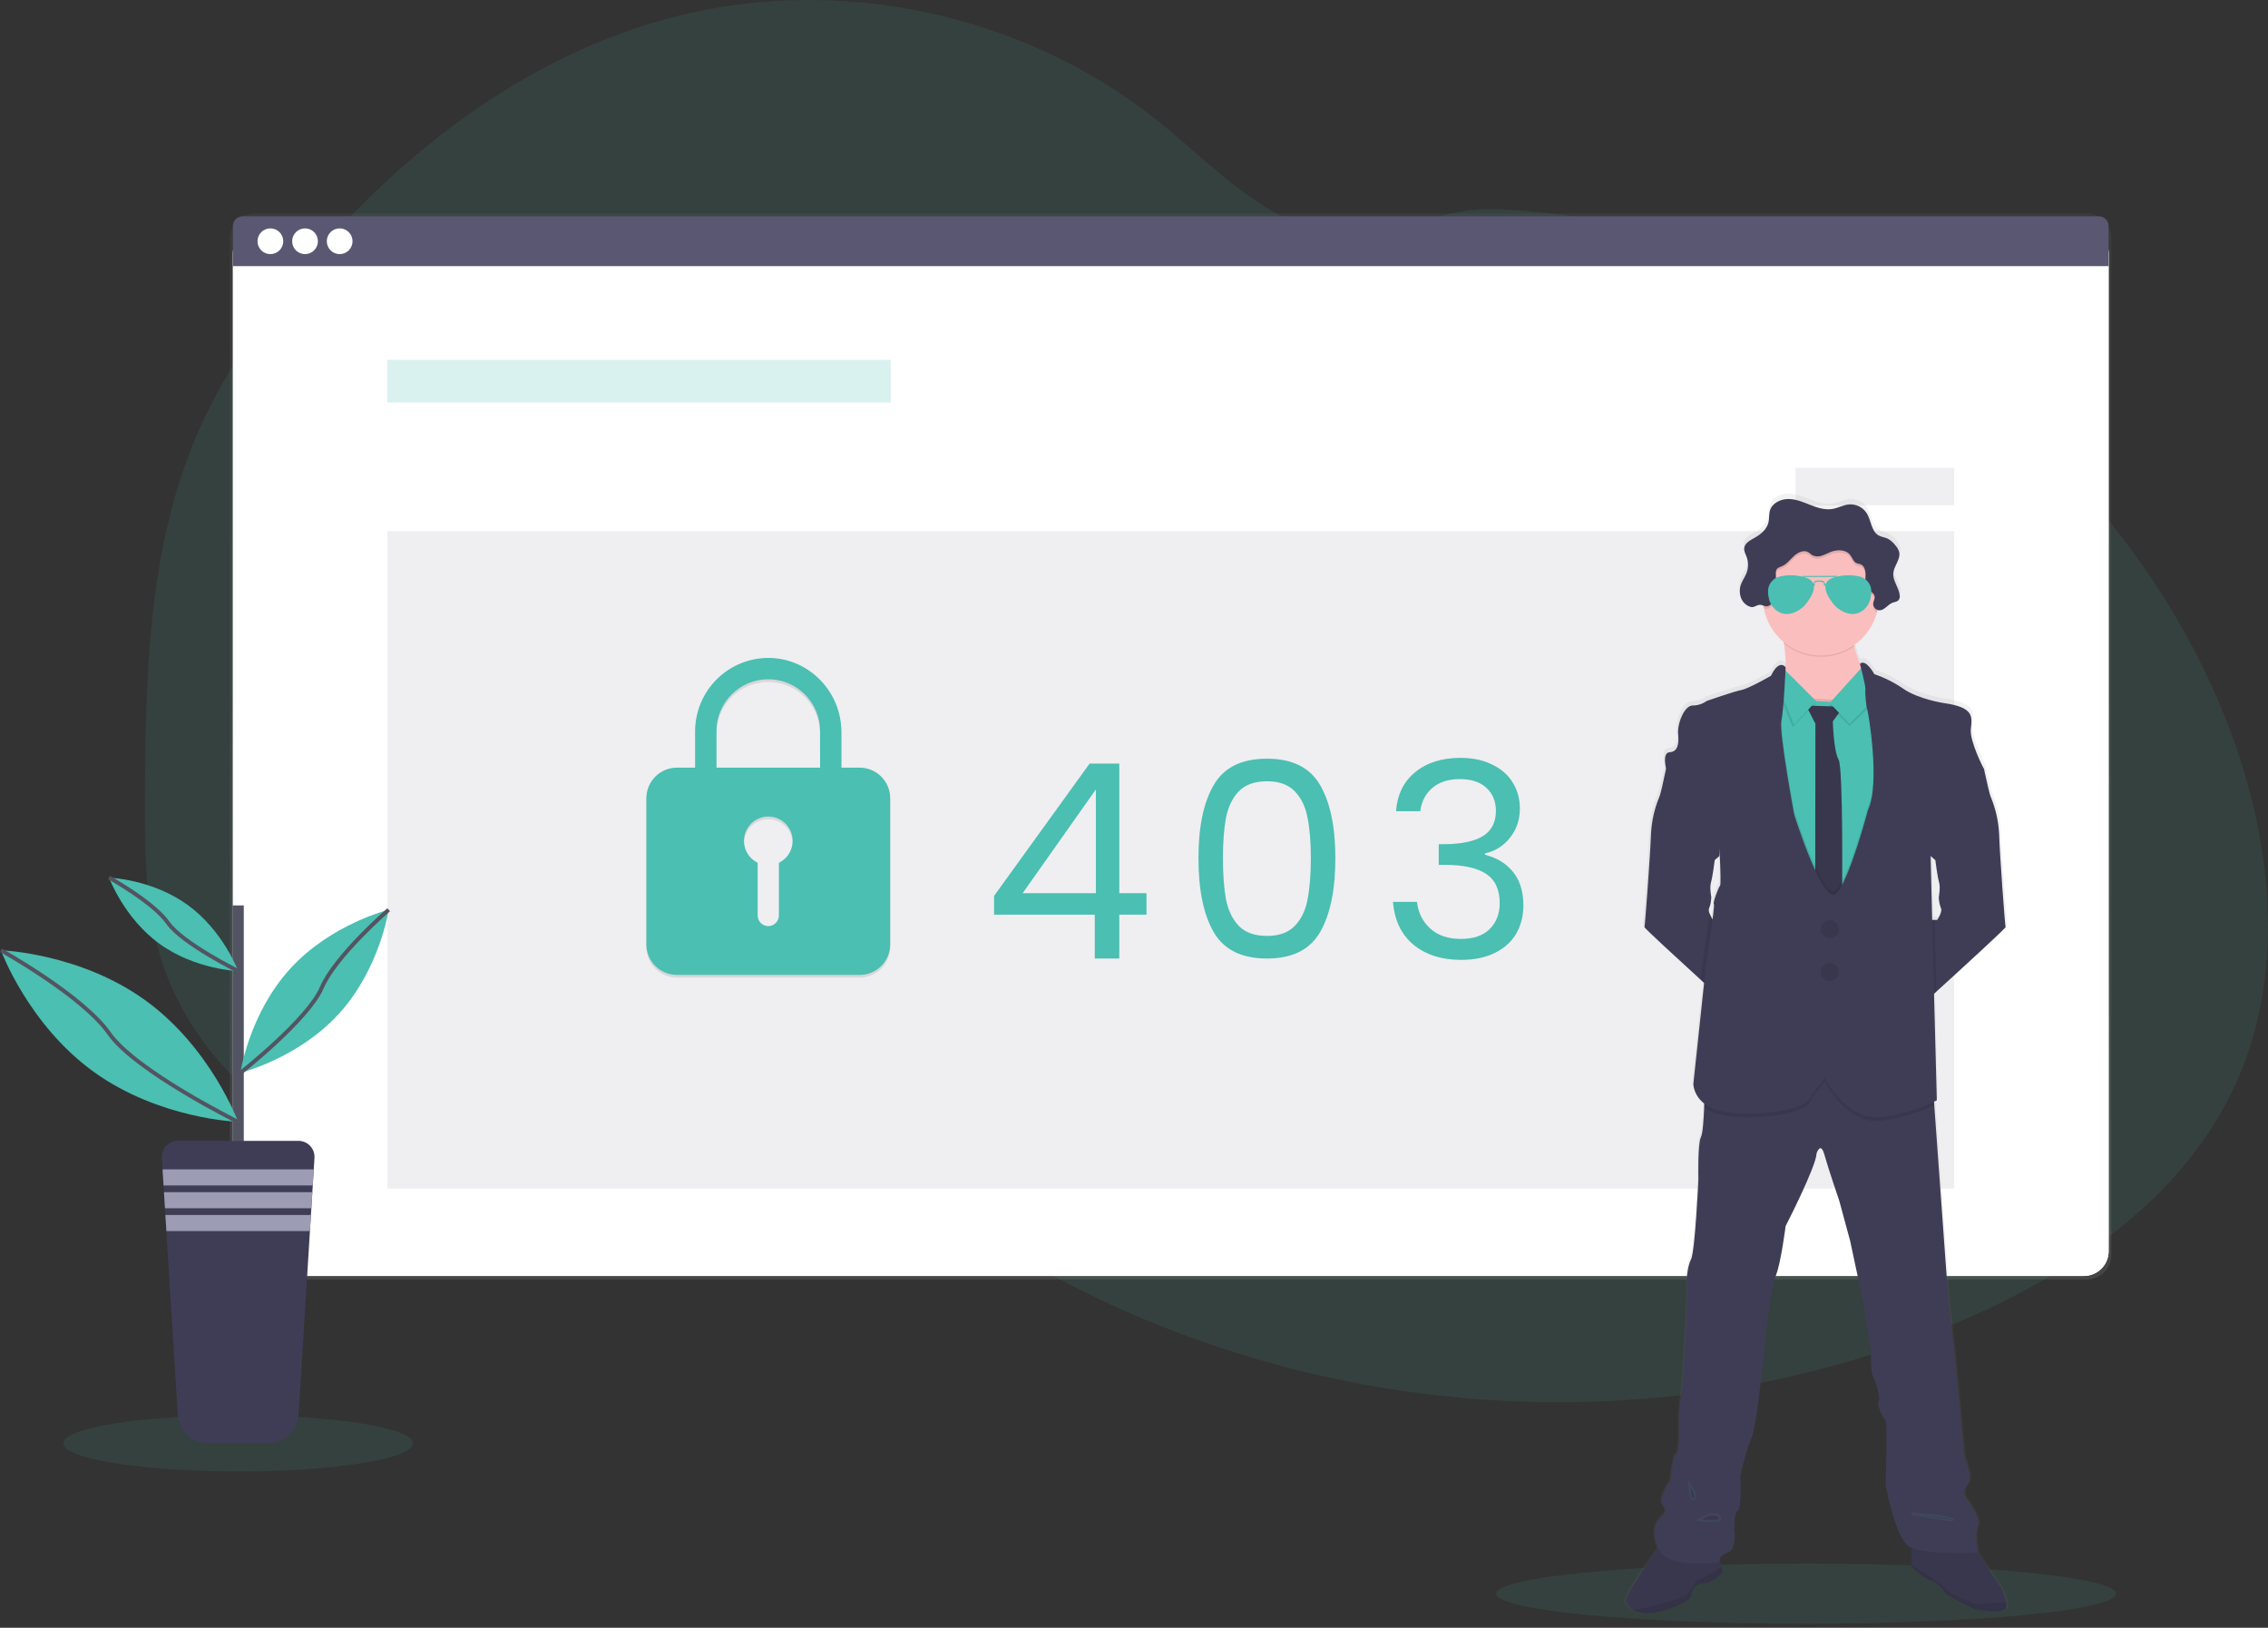 <svg width="400" height="287" viewBox="0 0 400 287" fill="none" xmlns="http://www.w3.org/2000/svg">
<rect x="0" y="0" width="400" height="287" fill="#333333" stroke="none"/>
<g clip-path="url(#clip0)">
<path opacity="0.1" d="M393.666 192.47C384.388 211.608 365.55 224.405 346.028 232.845C319.746 244.21 290.803 248.718 262.259 246.812C257.256 246.479 252.269 245.947 247.297 245.216C230.028 242.697 213.192 237.794 197.271 230.648C192.676 228.579 188.174 226.32 183.765 223.871C176.401 219.789 169.345 215.175 162.654 210.065C160.971 208.78 159.311 207.462 157.675 206.112C156.54 205.176 155.416 204.22 154.274 203.291C151.865 201.332 149.386 199.471 146.62 198.078C145.786 197.657 144.93 197.28 144.057 196.946C135.3 193.615 125.202 194.872 116.085 197.47C109.151 199.447 102.391 202.153 95.463 204.084C92.382 204.969 89.242 205.636 86.067 206.081C78.978 206.978 71.78 206.346 64.956 204.227L64.373 204.045C63.395 203.738 62.426 203.402 61.464 203.036L60.881 202.813C59.95 202.454 59.039 202.069 58.147 201.657L57.564 201.391C56.633 200.958 55.721 200.501 54.83 200.019C54.509 199.852 54.191 199.67 53.877 199.499C48.804 196.666 44.193 193.076 40.203 188.853C40.088 188.737 39.98 188.619 39.854 188.504C39.299 187.903 38.754 187.292 38.227 186.667C38.031 186.436 37.836 186.206 37.644 185.969C37.018 185.205 36.413 184.424 35.831 183.626C35.744 183.51 35.66 183.392 35.577 183.276C33.192 179.978 31.216 176.403 29.69 172.63C29.641 172.515 29.595 172.396 29.553 172.281C29.088 171.082 28.663 169.864 28.279 168.625C28.122 168.108 27.972 167.578 27.839 167.061C27.794 166.907 27.752 166.75 27.713 166.597C25.786 159.009 25.566 151.121 25.566 143.279C25.566 142.364 25.566 141.45 25.566 140.538C25.622 127.852 25.817 114.951 27.689 102.44C27.689 102.353 27.713 102.265 27.727 102.181C28.354 97.97 29.206 93.794 30.28 89.674C31.404 85.351 32.84 81.115 34.578 76.999C38.883 66.873 45.144 57.659 52.096 49.118C69.607 27.626 92.572 9.585 119.451 2.832C148.415 -4.441 180.605 2.528 203.968 21.128C211.091 26.799 217.491 33.513 225.491 37.861C232.474 41.646 240.648 43.213 248.128 40.235C254.308 37.773 258.33 36.551 265.272 36.925C279.642 37.738 293.809 40.705 307.298 45.727C307.843 45.926 308.388 46.133 308.929 46.339C344.094 59.792 374.322 86.521 390.034 120.869C390.451 121.777 390.855 122.692 391.246 123.614C400.614 145.496 404.001 171.143 393.666 192.47Z" fill="#4ABFB2"/>
<path opacity="0.1" d="M42.005 259.431C59.029 259.431 72.83 257.214 72.83 254.479C72.83 251.745 59.029 249.528 42.005 249.528C24.981 249.528 11.18 251.745 11.18 254.479C11.18 257.214 24.981 259.431 42.005 259.431Z" fill="#4ABFB2"/>
<path opacity="0.1" d="M318.535 286.289C348.721 286.289 373.191 283.913 373.191 280.982C373.191 278.05 348.721 275.674 318.535 275.674C288.35 275.674 263.879 278.05 263.879 280.982C263.879 283.913 288.35 286.289 318.535 286.289Z" fill="#4ABFB2"/>
<path d="M368.019 37.623H44.913C42.505 37.623 40.552 39.576 40.552 41.984V221.231C40.552 223.64 42.505 225.592 44.913 225.592H368.019C370.428 225.592 372.38 223.64 372.38 221.231V41.984C372.38 39.576 370.428 37.623 368.019 37.623Z" fill="url(#paint0_linear)"/>
<path d="M367.531 40.266H45.442C43.033 40.266 41.081 42.219 41.081 44.628V220.606C41.081 223.015 43.033 224.967 45.442 224.967H367.531C369.94 224.967 371.892 223.015 371.892 220.606V44.628C371.892 42.219 369.94 40.266 367.531 40.266Z" fill="white"/>
<path d="M367.531 40.266H45.442C43.033 40.266 41.081 42.219 41.081 44.628V220.606C41.081 223.015 43.033 224.967 45.442 224.967H367.531C369.94 224.967 371.892 223.015 371.892 220.606V44.628C371.892 42.219 369.94 40.266 367.531 40.266Z" fill="white"/>
<path opacity="0.04" d="M367.531 40.266H45.442C43.033 40.266 41.081 42.219 41.081 44.628V220.606C41.081 223.015 43.033 224.967 45.442 224.967H367.531C369.94 224.967 371.892 223.015 371.892 220.606V44.628C371.892 42.219 369.94 40.266 367.531 40.266Z" fill="white"/>
<path d="M370.213 38.147H42.76C42.315 38.147 41.888 38.324 41.572 38.639C41.258 38.954 41.081 39.381 41.081 39.826V46.925H371.878V39.826C371.878 39.383 371.703 38.958 371.391 38.644C371.079 38.329 370.656 38.151 370.213 38.147Z" fill="#5A5773"/>
<path d="M47.686 44.806C48.94 44.806 49.956 43.789 49.956 42.536C49.956 41.283 48.94 40.266 47.686 40.266C46.433 40.266 45.416 41.283 45.416 42.536C45.416 43.789 46.433 44.806 47.686 44.806Z" fill="white"/>
<path d="M53.797 44.806C55.05 44.806 56.066 43.789 56.066 42.536C56.066 41.283 55.05 40.266 53.797 40.266C52.543 40.266 51.527 41.283 51.527 42.536C51.527 43.789 52.543 44.806 53.797 44.806Z" fill="white"/>
<path d="M59.906 44.806C61.16 44.806 62.176 43.789 62.176 42.536C62.176 41.283 61.16 40.266 59.906 40.266C58.653 40.266 57.637 41.283 57.637 42.536C57.637 43.789 58.653 44.806 59.906 44.806Z" fill="white"/>
<path opacity="0.2" d="M157.103 63.434H68.326V70.969H157.103V63.434Z" fill="#4ABFB2"/>
<path opacity="0.1" d="M344.646 93.648H68.326V209.559H344.646V93.648Z" fill="#5A5773"/>
<path opacity="0.1" d="M344.645 82.492H316.677V89.094H344.645V82.492Z" fill="#5A5773"/>
<path d="M354.165 282.581C353.981 281.655 353.665 280.76 353.229 279.924L349.039 273.666H349.063C349.063 273.666 348.403 270.524 349.063 268.98C349.723 267.437 346.71 263.642 346.71 263.642C346.71 263.642 346.343 262.688 347.3 261.515C348.257 260.342 346.71 256.906 346.71 256.906C346.71 256.906 345.977 249.731 345.903 248.634C345.83 247.538 345.24 241.462 345.24 241.462L343.843 228.581L341.357 194.443L341.312 193.804C341.619 193.654 341.783 193.56 341.783 193.56L341.287 174.683L341.717 174.296C345.467 170.902 354.116 163.045 354.029 162.874C353.941 162.703 352.981 149.756 352.869 146.516C352.773 144.213 352.27 141.945 351.382 139.819C351.165 139.389 350.54 136.557 350.282 135.36C350.212 135.031 350.167 134.825 350.167 134.825C350.167 134.825 347.632 129.993 347.852 127.797C348.072 125.6 348.512 123.956 343.107 123.188C343.107 123.188 338.567 122.51 335.865 120.663C334.266 119.557 332.519 118.682 330.676 118.065C330.676 118.065 329.161 115.272 328.106 116.218C327.66 115.221 327.326 114.178 327.111 113.107L327.08 112.911C329.081 111.516 330.522 109.454 331.144 107.094C331.179 106.962 331.207 106.825 331.238 106.693C331.343 106.728 331.452 106.748 331.563 106.752C332.481 106.752 333.047 105.729 333.906 105.404C334.255 105.268 334.685 105.247 334.953 104.971C335.042 104.865 335.108 104.742 335.148 104.609C335.187 104.476 335.2 104.337 335.184 104.2C335.193 104.104 335.193 104.009 335.184 103.913C335.185 103.88 335.185 103.846 335.184 103.812V103.847C334.95 102.576 333.965 101.448 334.073 100.156C334.178 98.941 335.247 97.873 335.159 96.689C335.158 96.595 335.15 96.502 335.135 96.41V96.451C335.005 95.989 334.765 95.565 334.437 95.216C334.061 94.703 333.567 94.289 332.998 94.007C332.513 93.794 331.95 93.746 331.497 93.491C330.163 92.764 330.166 90.872 329.374 89.58C329.034 89.04 328.552 88.606 327.981 88.323C327.41 88.04 326.772 87.92 326.137 87.977C325.145 88.075 324.248 88.602 323.267 88.773C321.926 89.011 320.561 88.574 319.29 88.075C318.019 87.576 316.73 87.027 315.365 87.027C314 87.027 312.523 87.726 312.111 89.014C311.891 89.713 311.999 90.463 311.831 91.172C311.531 92.422 310.435 93.316 309.3 93.938C308.601 94.325 307.77 94.769 307.554 95.502C307.554 95.481 307.554 95.463 307.554 95.446C307.538 95.504 307.527 95.564 307.519 95.624C307.512 95.702 307.512 95.78 307.519 95.858C307.519 96.361 307.784 96.839 307.962 97.317C308.294 98.228 308.287 99.227 307.941 100.132C307.683 100.795 307.243 101.378 306.992 102.038C306.873 102.346 306.796 102.667 306.761 102.995V102.939C306.753 103.088 306.753 103.237 306.761 103.386C306.757 103.896 306.877 104.399 307.11 104.853C307.271 105.166 307.492 105.443 307.761 105.669C308.03 105.895 308.342 106.065 308.678 106.169C309.377 106.33 309.813 105.645 310.55 105.82C310.682 105.852 310.811 105.892 310.937 105.942C310.962 106.099 310.986 106.256 311.014 106.41C311.46 108.76 312.712 110.88 314.555 112.405C314.555 112.489 314.583 112.573 314.593 112.66C314.816 114.052 314.913 115.462 314.883 116.871C314.883 116.871 313.783 115.261 312.275 118.369C312.275 118.369 308.34 120.639 306.981 120.897C305.623 121.155 300.801 122.835 300.801 122.835C300.074 123.361 299.198 123.643 298.301 123.641C296.796 123.641 295.546 126.934 295.727 128.725C295.909 130.517 295.619 131.837 294.219 131.91C292.819 131.983 293.584 134.822 293.594 134.871L293.465 135.482C293.192 136.732 292.599 139.414 292.389 139.833C291.502 141.96 290.997 144.227 290.898 146.53C290.79 149.77 289.851 162.668 289.743 162.888C289.669 163.031 295.595 168.447 299.76 172.232L300.364 172.777L298.448 190.682C298.503 191.372 298.708 192.042 299.048 192.645C299.388 193.247 299.855 193.769 300.417 194.174C300.417 194.384 300.417 194.597 300.396 194.817C300.312 196.912 300.144 199.447 299.809 200.11C299.223 201.283 299.369 207.575 299.369 207.575C299.369 207.575 298.779 220.383 298.046 221.776C297.313 223.169 297.163 226.092 297.383 226.664C297.603 227.237 296.646 242.618 296.646 242.618L295.913 249.5C295.913 249.5 296.133 256.086 295.469 256.232C294.806 256.379 294.439 260.918 294.439 260.918C294.439 260.918 292.089 264.137 293.116 265.307C294.142 266.477 292.966 266.994 292.857 267.284C292.749 267.573 290.616 268.68 292.159 272.772C292.173 272.813 292.189 272.853 292.208 272.891C290.762 274.899 286.181 281.376 286.46 282.361C286.667 282.987 287.104 283.512 287.683 283.827C288.762 284.473 290.612 284.774 293.556 283.827C298.444 282.252 298.095 281.118 298.095 281.118C298.12 280.587 298.348 280.086 298.731 279.719C299.114 279.351 299.624 279.144 300.155 279.141C302.177 278.995 303.685 277.13 303.685 277.13L303.448 276.247L303.123 275.025C303.161 274.675 303.409 274.064 304.52 273.726C306.213 273.212 305.77 269.993 305.77 269.993C305.77 269.993 305.623 266.627 306.356 266.187C307.09 265.747 306.8 260.185 306.8 260.185C306.8 260.185 307.61 256.159 308.783 253.449C309.956 250.74 311.36 234.643 311.36 234.643C311.36 234.643 312.313 226.738 313.197 224.468C314.08 222.199 314.89 215.833 314.89 215.833C314.89 215.833 320.334 205.292 320.403 202.949C320.403 202.949 321.102 200.752 321.8 203.169C322.498 205.585 324.461 211.367 324.461 211.367L326.371 218.466L328.651 229.077L330.124 238.009C330.124 238.009 329.901 241.375 330.474 242.548C331.046 243.721 331.87 246.424 331.43 246.937C330.99 247.451 332.31 249.867 332.68 250.377C333.05 250.886 332.68 261.721 332.68 261.721C332.68 261.721 334.37 270.943 336.797 272.546C336.966 272.657 337.146 272.75 337.335 272.825C337.3 273.824 337.265 275.161 337.31 275.859C337.305 276.015 337.331 276.171 337.387 276.317C337.607 276.61 340.107 278.586 340.624 278.586C341.141 278.586 342.974 279.868 343.051 280.489C343.127 281.111 348.424 283.743 349.175 283.82C349.926 283.897 353.564 284.55 354.064 283.527C354.187 283.228 354.222 282.899 354.165 282.581ZM341.151 150.692L341.528 151.017C341.528 151.017 341.916 154.037 342.192 154.941C342.468 155.846 342.136 157.605 342.136 157.605C342.161 158.262 342.292 158.911 342.523 159.526C342.852 160.186 341.86 161.621 341.86 161.621H340.977L340.701 150.315L341.151 150.692ZM314.883 116.934V116.868C314.876 116.889 314.873 116.913 314.873 116.934H314.883ZM301.318 160.458C301.182 160.166 301.162 159.832 301.262 159.526C301.34 159.36 301.402 159.187 301.447 159.009C301.555 158.55 301.623 158.083 301.649 157.612C301.65 157.607 301.65 157.601 301.649 157.595C301.618 157.427 301.335 155.807 301.597 154.948C301.859 154.089 302.257 151.023 302.257 151.023L302.508 150.811L303.092 150.304C303.092 150.304 303.092 150.116 303.133 149.805C303.256 152.459 303.353 155.392 303.196 155.538C302.903 155.828 301.834 158.681 302.093 158.793C302.177 158.831 302.061 159.973 301.866 161.509C301.646 161.179 301.463 160.827 301.318 160.458Z" fill="url(#paint1_linear)"/>
<path d="M329.461 119.724V124.067L320.55 128.547C320.55 128.547 311.702 123.195 313.884 121.065C315.281 119.717 315.012 116.016 314.635 113.47C314.415 111.99 314.16 110.904 314.16 110.904C314.16 110.904 330.054 106.365 327.652 109.811C326.849 110.963 326.786 112.454 327.055 113.931C327.6 116.861 329.461 119.724 329.461 119.724Z" fill="#FBBEBE"/>
<path d="M305.05 162.2L303.901 176.349C303.901 176.349 302.18 174.788 299.952 172.756C295.821 168.988 289.955 163.601 290.025 163.458C290.133 163.238 291.073 150.402 291.174 147.176C291.269 144.886 291.768 142.63 292.647 140.513C292.857 140.094 293.447 137.427 293.695 136.18C293.779 135.793 293.831 135.541 293.831 135.541L295.758 134.766C295.758 134.766 303.789 143.726 303.789 143.89C303.789 144.054 303.241 150.936 303.241 150.936L302.672 151.432L302.424 151.645C302.424 151.645 302.04 154.651 301.768 155.552C301.495 156.453 301.789 158.017 301.82 158.185C301.794 158.655 301.728 159.123 301.621 159.582C301.575 159.758 301.513 159.93 301.436 160.095C301.338 160.401 301.357 160.732 301.492 161.024C301.647 161.429 301.849 161.814 302.092 162.173L305.05 162.2Z" fill="#3F3D56"/>
<path d="M353.721 163.457C353.805 163.629 345.24 171.446 341.528 174.823L339.845 176.349L338.707 162.2H341.658C341.658 162.2 342.642 160.779 342.314 160.123C342.085 159.511 341.957 158.866 341.933 158.213C341.933 158.213 342.258 156.467 341.986 155.563C341.713 154.658 341.329 151.655 341.329 151.655L340.956 151.334L340.512 150.947C340.512 150.947 339.964 144.065 339.964 143.9C339.964 143.736 347.995 134.777 347.995 134.777L349.908 135.541C349.908 135.541 349.95 135.747 350.02 136.075C350.279 137.266 350.897 140.084 351.11 140.513C351.989 142.63 352.488 144.886 352.583 147.176C352.674 150.402 353.61 163.237 353.721 163.457Z" fill="#3F3D56"/>
<path d="M353.756 283.551C353.243 284.571 349.639 283.901 348.896 283.845C348.152 283.789 342.9 281.146 342.827 280.528C342.754 279.91 340.934 278.635 340.425 278.635C339.915 278.635 337.439 276.666 337.219 276.376C337.163 276.231 337.139 276.077 337.146 275.922C337.069 274.724 337.219 271.641 337.219 271.641L347.782 272.224L352.914 279.945C353.347 280.777 353.66 281.667 353.843 282.588C353.906 282.911 353.875 283.245 353.756 283.551Z" fill="#3F3D56"/>
<path opacity="0.1" d="M353.756 283.551C353.243 284.571 349.639 283.901 348.896 283.845C348.152 283.789 342.9 281.146 342.827 280.528C342.754 279.91 340.934 278.635 340.425 278.635C339.915 278.635 337.439 276.666 337.219 276.376C337.163 276.231 337.139 276.077 337.146 275.922C337.069 274.724 337.219 271.641 337.219 271.641L347.782 272.224L352.914 279.945C353.347 280.777 353.66 281.667 353.843 282.588C353.906 282.911 353.875 283.245 353.756 283.551Z" fill="black"/>
<path opacity="0.1" d="M353.756 283.551C353.243 284.571 349.639 283.901 348.895 283.845C348.152 283.789 342.9 281.146 342.827 280.528C342.753 279.91 340.934 278.635 340.425 278.635C339.915 278.635 337.439 276.666 337.219 276.376C337.163 276.231 337.138 276.077 337.146 275.922L340.568 278.087C340.568 278.087 342.753 279.484 343.337 280.311C343.92 281.139 348.515 282.86 348.895 282.895C349.178 282.923 352.195 282.343 353.843 282.588C353.905 282.911 353.875 283.245 353.756 283.551Z" fill="black"/>
<path d="M303.825 277.179C303.825 277.179 302.33 279.037 300.333 279.18C299.806 279.184 299.3 279.39 298.921 279.756C298.542 280.122 298.317 280.619 298.294 281.146C298.294 281.146 298.643 282.277 293.814 283.845C290.898 284.784 289.065 284.487 287.997 283.845C287.423 283.528 286.991 283.007 286.785 282.385C286.457 281.223 292.903 272.371 292.903 272.371L298.769 272.022L302.959 273.914L303.601 276.313L303.825 277.179Z" fill="#3F3D56"/>
<path opacity="0.1" d="M303.825 277.179C303.825 277.179 302.33 279.037 300.333 279.18C299.806 279.184 299.3 279.39 298.921 279.756C298.542 280.122 298.317 280.619 298.294 281.146C298.294 281.146 298.643 282.277 293.814 283.845C290.898 284.784 289.065 284.487 287.997 283.845C287.423 283.528 286.991 283.007 286.785 282.385C286.457 281.223 292.903 272.371 292.903 272.371L298.769 272.022L302.959 273.914L303.601 276.313L303.825 277.179Z" fill="black"/>
<path opacity="0.1" d="M303.824 277.179C303.824 277.179 302.329 279.037 300.332 279.18C299.805 279.184 299.299 279.39 298.92 279.756C298.54 280.122 298.316 280.619 298.293 281.146C298.293 281.146 298.642 282.277 293.813 283.845C290.897 284.784 289.064 284.487 287.996 283.845C290.744 283.558 296.816 281.823 297.423 281.222C298.153 280.493 299.064 278.488 299.682 278.454C300.112 278.426 302.294 277.113 303.604 276.299L303.824 277.179Z" fill="black"/>
<path d="M348.801 269.057C348.145 270.587 348.801 273.719 348.801 273.719C348.801 273.719 339.024 274.229 336.636 272.626C334.247 271.023 332.558 261.843 332.558 261.843C332.558 261.843 332.907 251.065 332.558 250.555C332.208 250.045 330.881 247.643 331.318 247.133C331.754 246.623 330.969 243.927 330.372 242.761C329.775 241.595 330.023 238.246 330.023 238.246L328.563 229.357L326.307 218.798L324.39 211.73C324.39 211.73 322.425 205.976 321.758 203.574C321.091 201.171 320.385 203.354 320.385 203.354C320.316 205.686 314.924 216.175 314.924 216.175C314.924 216.175 314.121 222.513 313.248 224.768C312.375 227.024 311.426 234.894 311.426 234.894C311.426 234.894 310.029 250.918 308.877 253.613C307.724 256.309 306.932 260.314 306.932 260.314C306.932 260.314 307.225 265.852 306.495 266.288C305.766 266.725 305.884 270.077 305.884 270.077C305.884 270.077 306.321 273.279 304.645 273.792C302.969 274.305 303.248 275.395 303.248 275.395C303.248 275.395 293.925 276.924 292.396 272.842C290.866 268.761 292.979 267.675 293.094 267.381C293.209 267.088 294.372 266.582 293.353 265.412C292.333 264.242 294.662 261.044 294.662 261.044C294.662 261.044 295.029 256.529 295.682 256.382C296.334 256.236 296.121 249.682 296.121 249.682L296.848 242.835C296.848 242.835 297.798 227.537 297.578 226.954C297.358 226.371 297.504 223.463 298.234 222.066C298.964 220.669 299.543 207.931 299.543 207.931C299.543 207.931 299.397 201.671 299.98 200.505C300.329 199.845 300.476 197.306 300.559 195.236C300.622 193.654 300.636 192.344 300.636 192.344L308.793 189.286L319.268 185.937L328.081 190.162L340.976 192.638L341.137 194.862L343.598 228.84L344.995 241.658C344.995 241.658 345.578 247.702 345.651 248.795C345.725 249.888 346.451 257.028 346.451 257.028C346.451 257.028 347.98 260.45 347.034 261.616C346.088 262.783 346.451 263.712 346.451 263.712C346.451 263.712 349.457 267.528 348.801 269.057Z" fill="#3F3D56"/>
<path opacity="0.1" d="M327.658 109.811C326.855 110.963 326.793 112.454 327.061 113.931C325.226 115.226 323.017 115.881 320.773 115.797C318.529 115.713 316.375 114.895 314.641 113.467C314.421 111.986 314.167 110.9 314.167 110.9C314.167 110.9 330.061 106.368 327.658 109.811Z" fill="black"/>
<path d="M331.374 105.355C331.374 107.379 330.774 109.357 329.649 111.039C328.525 112.722 326.927 114.033 325.058 114.807C323.189 115.582 321.131 115.784 319.147 115.39C317.162 114.995 315.339 114.02 313.909 112.59C312.478 111.159 311.503 109.336 311.109 107.351C310.714 105.367 310.917 103.31 311.691 101.44C312.465 99.571 313.777 97.973 315.459 96.849C317.141 95.725 319.119 95.125 321.143 95.125C322.488 95.118 323.821 95.378 325.066 95.89C326.31 96.402 327.44 97.156 328.391 98.107C329.343 99.058 330.096 100.188 330.608 101.433C331.12 102.677 331.38 104.01 331.374 105.355Z" fill="#FBBEBE"/>
<path opacity="0.1" d="M333.504 122.357L330.152 182.047L311.942 178.224L308.335 154.295L311.907 122.172L314.596 122.517L319.338 123.121L324.034 123.411L329.125 122.845L333.504 122.357Z" fill="black"/>
<path d="M333.504 122.793L330.152 182.484L311.942 178.66L308.335 154.732L311.907 122.611L314.596 122.954L319.338 123.558L324.034 123.848L329.125 123.282L333.504 122.793Z" fill="#4ABFB2"/>
<path d="M318.535 124.396L325.092 124.616L323.248 127.196C323.248 127.196 323.378 132.409 324.254 133.904C325.131 135.398 324.872 158.485 324.872 158.485L323.126 161.799L320.141 158.084L320.179 127.601L318.535 124.396Z" fill="#3F3D56"/>
<path opacity="0.1" d="M318.535 124.396L325.092 124.616L323.248 127.196C323.248 127.196 323.378 132.409 324.254 133.904C325.131 135.398 324.872 158.485 324.872 158.485L323.126 161.799L320.141 158.084L320.179 127.601L318.535 124.396Z" fill="black"/>
<path opacity="0.1" d="M328.804 117.622L322.687 124.396L326.182 128.038L331.975 122.392L328.804 117.622Z" fill="black"/>
<path d="M328.804 117.185L322.687 123.959L326.182 127.601L331.975 121.955L328.804 117.185Z" fill="#4ABFB2"/>
<path opacity="0.1" d="M320.103 124.068L313.908 117.877L313.325 121.117L316.167 128.219L320.103 124.068Z" fill="black"/>
<path d="M320.32 123.631L314.129 117.44L313.546 120.681L316.388 127.783L320.32 123.631Z" fill="#4ABFB2"/>
<path opacity="0.1" d="M341.168 194.872C338.195 196.289 335.011 197.21 331.74 197.599C325.731 198.364 321.8 190.717 321.8 190.717L319.506 193.703C318.776 196.873 307.669 197.673 303.154 196.472C302.217 196.24 301.336 195.824 300.563 195.246C300.626 193.664 300.64 192.355 300.64 192.355L308.796 189.296L319.272 185.948L328.085 190.173L340.98 192.648L341.168 194.872Z" fill="black"/>
<path opacity="0.1" d="M333.503 122.797L330.155 182.484L311.942 178.66L308.328 154.735L311.897 122.611L314.585 122.961C314.517 124.131 314.385 125.296 314.191 126.452C313.754 128.495 316.45 142.989 316.45 142.989C316.45 142.989 321.572 159.243 323.877 156.9C326.181 154.557 329.463 142.186 329.463 142.186C331.688 137.598 329.502 124.727 329.338 124.469C329.223 124.088 329.153 123.696 329.128 123.299L333.503 122.797Z" fill="black"/>
<path opacity="0.1" d="M341.371 168.985L341.525 174.834L339.842 176.359L338.707 162.201H341.221L341.371 168.985Z" fill="black"/>
<path opacity="0.1" d="M301.824 158.195C301.798 158.666 301.731 159.133 301.625 159.592C301.625 159.463 301.625 159.39 301.597 159.379C301.492 159.351 301.618 158.817 301.824 158.195Z" fill="black"/>
<path opacity="0.1" d="M305.05 162.2L303.901 176.349C303.901 176.349 302.179 174.788 299.952 172.756L300.217 170.249C300.217 170.249 301.156 164.089 301.498 161.052C301.654 161.457 301.855 161.842 302.099 162.2H305.05Z" fill="black"/>
<path d="M314.928 117.657C314.928 117.657 313.839 116.054 312.344 119.148C312.344 119.148 308.447 121.407 307.107 121.662C305.766 121.917 300.996 123.593 300.996 123.593C300.276 124.113 299.409 124.393 298.52 124.392C297.026 124.392 295.786 127.671 295.968 129.455C296.15 131.239 295.86 132.552 294.477 132.626C293.094 132.699 293.856 135.573 293.856 135.573L303.07 146.135C303.07 146.135 303.653 155.86 303.363 156.153C303.074 156.446 302.016 159.295 302.271 159.393C302.525 159.491 300.874 170.245 300.874 170.245L298.653 191.115C298.653 191.115 298.653 194.607 303.171 195.812C307.69 197.016 318.804 196.22 319.52 193.05L321.814 190.061C321.814 190.061 325.745 197.711 331.755 196.946C337.764 196.182 341.591 193.996 341.591 193.996L340.934 168.985L340.498 150.957L349.88 135.541C349.88 135.541 347.366 130.733 347.586 128.558C347.806 126.382 348.239 124.734 342.886 123.97C342.886 123.97 338.371 123.296 335.711 121.456C334.129 120.358 332.402 119.488 330.578 118.872C330.578 118.872 329.076 116.078 328.032 117.035C328.032 117.035 329.08 120.984 328.993 121.574C328.905 122.164 329.157 124.832 329.321 125.108C329.485 125.384 331.671 138.237 329.447 142.825C329.447 142.825 326.182 155.196 323.86 157.539C321.538 159.882 316.433 143.628 316.433 143.628C316.433 143.628 313.737 129.13 314.174 127.091C314.61 125.052 314.928 117.657 314.928 117.657Z" fill="#3F3D56"/>
<path d="M322.722 165.406C323.607 165.406 324.325 164.688 324.325 163.803C324.325 162.918 323.607 162.201 322.722 162.201C321.837 162.201 321.119 162.918 321.119 163.803C321.119 164.688 321.837 165.406 322.722 165.406Z" fill="#3F3D56"/>
<path d="M322.722 172.962C323.607 172.962 324.325 172.244 324.325 171.359C324.325 170.474 323.607 169.757 322.722 169.757C321.837 169.757 321.119 170.474 321.119 171.359C321.119 172.244 321.837 172.962 322.722 172.962Z" fill="#3F3D56"/>
<path opacity="0.1" d="M322.722 165.406C323.607 165.406 324.325 164.688 324.325 163.803C324.325 162.918 323.607 162.201 322.722 162.201C321.837 162.201 321.119 162.918 321.119 163.803C321.119 164.688 321.837 165.406 322.722 165.406Z" fill="black"/>
<path opacity="0.1" d="M322.722 172.962C323.607 172.962 324.325 172.244 324.325 171.359C324.325 170.474 323.607 169.757 322.722 169.757C321.837 169.757 321.119 170.474 321.119 171.359C321.119 172.244 321.837 172.962 322.722 172.962Z" fill="black"/>
<path opacity="0.1" d="M337.124 266.872C337.124 266.872 343.702 267.381 344.355 267.891C345.008 268.401 337.124 266.872 337.124 266.872Z" fill="black" stroke="#4ABFB2" stroke-width="0.349" stroke-miterlimit="10"/>
<path opacity="0.1" d="M297.958 261.7C297.958 261.7 299.355 263.446 298.762 264.249C298.168 265.052 297.958 261.7 297.958 261.7Z" fill="black" stroke="#4ABFB2" stroke-width="0.349" stroke-miterlimit="10"/>
<path opacity="0.1" d="M299.634 267.996C299.634 267.996 302.183 266.32 303.202 267.434C304.222 268.548 299.634 267.996 299.634 267.996Z" fill="black" stroke="#4ABFB2" stroke-width="0.349" stroke-miterlimit="10"/>
<path opacity="0.1" d="M331.374 105.355C331.376 106.228 331.266 107.098 331.046 107.943C330.831 107.845 330.651 107.683 330.53 107.48C330.408 107.276 330.352 107.041 330.369 106.804C330.414 106.389 330.69 106.008 330.631 105.596C330.543 104.961 329.775 104.702 329.37 104.2C328.871 103.592 328.979 102.709 329.021 101.923C329.063 101.137 328.864 100.177 328.127 99.908C327.907 99.828 327.666 99.821 327.453 99.73C326.874 99.486 326.695 98.767 326.308 98.271C325.533 97.272 323.993 97.293 322.816 97.768C322.304 98.013 321.78 98.233 321.245 98.424C320.977 98.519 320.693 98.557 320.41 98.536C320.127 98.515 319.851 98.435 319.6 98.302C319.37 98.156 319.185 97.953 318.947 97.806C318.158 97.332 317.125 97.806 316.44 98.417C315.756 99.028 315.208 99.849 314.345 100.223C313.958 100.397 313.479 100.502 313.298 100.879C313.208 101.084 313.17 101.309 313.186 101.532C313.186 102.89 313.347 104.27 313.064 105.6C312.882 106.455 312.282 107.426 311.412 107.321C311.304 107.305 311.197 107.278 311.094 107.241C310.833 105.842 310.866 104.405 311.191 103.02C311.516 101.635 312.127 100.333 312.984 99.197C313.841 98.061 314.925 97.117 316.168 96.424C317.41 95.731 318.784 95.305 320.2 95.172C321.617 95.04 323.046 95.205 324.395 95.656C325.744 96.108 326.985 96.835 328.037 97.793C329.089 98.75 329.93 99.917 330.506 101.218C331.082 102.519 331.38 103.926 331.381 105.348L331.374 105.355Z" fill="black"/>
<path d="M310.636 106.661C310.898 106.721 311.146 106.857 311.415 106.892C312.284 106.997 312.885 106.026 313.066 105.17C313.349 103.84 313.203 102.461 313.192 101.102C313.173 100.879 313.21 100.655 313.3 100.45C313.499 100.072 313.978 99.968 314.348 99.793C315.193 99.416 315.745 98.613 316.443 97.988C317.141 97.363 318.157 96.902 318.946 97.377C319.18 97.516 319.369 97.726 319.599 97.873C319.852 98.004 320.128 98.082 320.411 98.103C320.694 98.124 320.979 98.087 321.248 97.995C321.789 97.834 322.295 97.551 322.815 97.338C323.982 96.864 325.525 96.846 326.307 97.838C326.695 98.337 326.873 99.053 327.452 99.297C327.665 99.388 327.906 99.398 328.126 99.479C328.863 99.755 329.052 100.708 329.02 101.494C328.989 102.279 328.884 103.163 329.369 103.77C329.774 104.266 330.542 104.524 330.63 105.167C330.686 105.579 330.413 105.963 330.368 106.375C330.357 106.528 330.378 106.682 330.427 106.827C330.477 106.972 330.554 107.106 330.656 107.221C330.758 107.336 330.881 107.43 331.019 107.497C331.157 107.564 331.308 107.603 331.461 107.611C332.369 107.611 332.931 106.595 333.779 106.27C334.128 106.134 334.551 106.113 334.827 105.837C334.929 105.705 335.002 105.551 335.039 105.388C335.077 105.225 335.078 105.055 335.043 104.891C334.872 103.554 333.8 102.391 333.915 101.05C334.024 99.765 335.214 98.644 334.963 97.38C334.835 96.914 334.595 96.486 334.265 96.134C333.89 95.626 333.402 95.214 332.84 94.929C332.355 94.72 331.792 94.671 331.349 94.416C330.029 93.693 330.033 91.808 329.254 90.523C328.92 89.992 328.446 89.563 327.884 89.283C327.323 89.004 326.695 88.884 326.07 88.937C325.088 89.035 324.198 89.555 323.227 89.73C321.897 89.967 320.549 89.531 319.289 89.032C318.028 88.532 316.754 87.984 315.402 87.984C314.051 87.984 312.588 88.683 312.176 89.96C311.96 90.659 312.068 91.406 311.9 92.108C311.607 93.354 310.504 94.241 309.393 94.859C308.628 95.285 307.71 95.774 307.619 96.644C307.56 97.195 307.864 97.691 308.056 98.225C308.382 99.129 308.375 100.12 308.035 101.019C307.78 101.679 307.354 102.258 307.096 102.915C306.912 103.36 306.826 103.84 306.841 104.321C306.857 104.803 306.974 105.275 307.186 105.708C307.349 106.024 307.575 106.302 307.849 106.528C308.123 106.753 308.441 106.919 308.782 107.017C309.47 107.182 309.903 106.501 310.636 106.661Z" fill="#3F3D56"/>
<g opacity="0.1">
<path opacity="0.1" d="M313.067 104.409C312.885 105.265 312.281 106.235 311.412 106.131C311.143 106.096 310.898 105.959 310.633 105.9C309.903 105.739 309.47 106.424 308.782 106.249C308.441 106.151 308.123 105.985 307.848 105.76C307.573 105.534 307.347 105.255 307.183 104.94C307 104.584 306.89 104.196 306.858 103.798C306.789 104.416 306.902 105.041 307.183 105.596C307.347 105.912 307.573 106.191 307.848 106.416C308.123 106.641 308.441 106.808 308.782 106.906C309.481 107.066 309.903 106.382 310.633 106.557C310.888 106.646 311.148 106.721 311.412 106.784C312.281 106.892 312.885 105.921 313.067 105.066C313.21 104.31 313.266 103.54 313.234 102.772C313.231 103.322 313.175 103.87 313.067 104.409Z" fill="black"/>
<path opacity="0.1" d="M308.283 99.151C308.327 98.578 308.249 98.003 308.052 97.464C307.894 97.106 307.76 96.737 307.651 96.361C307.636 96.419 307.624 96.479 307.616 96.539C307.557 97.087 307.864 97.586 308.052 98.121C308.174 98.452 308.252 98.799 308.283 99.151Z" fill="black"/>
<path opacity="0.1" d="M334.959 97.311C334.795 98.302 333.992 99.234 333.912 100.278C333.893 100.457 333.893 100.637 333.912 100.816C334.087 99.597 335.166 98.519 334.959 97.311Z" fill="black"/>
<path opacity="0.1" d="M335.019 104.678C334.99 104.824 334.921 104.959 334.82 105.069C334.562 105.345 334.122 105.366 333.773 105.502C332.924 105.827 332.376 106.853 331.454 106.843C331.218 106.829 330.992 106.745 330.805 106.6C330.618 106.456 330.479 106.258 330.407 106.033C330.385 106.108 330.369 106.185 330.358 106.263C330.348 106.416 330.368 106.569 330.418 106.714C330.468 106.859 330.546 106.993 330.647 107.107C330.749 107.222 330.872 107.315 331.01 107.382C331.148 107.449 331.298 107.487 331.451 107.496C332.362 107.496 332.921 106.48 333.769 106.158C334.118 106.022 334.544 106.001 334.817 105.725C334.919 105.593 334.992 105.44 335.029 105.276C335.067 105.113 335.068 104.943 335.033 104.779C335.03 104.737 335.023 104.709 335.019 104.678Z" fill="black"/>
<path opacity="0.1" d="M330.641 104.388C330.553 103.753 329.785 103.494 329.38 102.991C329.132 102.661 328.997 102.259 328.996 101.846C328.968 102.496 328.979 103.159 329.38 103.648C329.782 104.137 330.393 104.346 330.588 104.849C330.638 104.701 330.656 104.544 330.641 104.388Z" fill="black"/>
<path opacity="0.1" d="M329.017 100.732C329.045 99.947 328.856 98.987 328.119 98.718C327.903 98.637 327.662 98.627 327.449 98.54C326.869 98.295 326.688 97.576 326.304 97.08C325.525 96.085 323.985 96.102 322.812 96.577C322.288 96.79 321.789 97.073 321.244 97.234C320.977 97.328 320.692 97.366 320.409 97.345C320.126 97.324 319.85 97.244 319.6 97.112C319.369 96.965 319.181 96.762 318.947 96.616C318.154 96.141 317.121 96.616 316.44 97.227C315.759 97.838 315.207 98.655 314.345 99.032C313.954 99.207 313.479 99.311 313.276 99.688C313.187 99.894 313.15 100.118 313.168 100.341C313.168 100.477 313.168 100.614 313.168 100.75C313.173 100.609 313.207 100.471 313.269 100.345C313.472 99.968 313.947 99.863 314.338 99.688C315.183 99.311 315.734 98.508 316.433 97.883C317.131 97.258 318.147 96.797 318.94 97.272C319.174 97.412 319.362 97.621 319.593 97.764C319.843 97.898 320.119 97.978 320.402 97.999C320.685 98.02 320.97 97.982 321.237 97.887C321.771 97.697 322.294 97.479 322.805 97.234C323.975 96.759 325.515 96.738 326.297 97.733C326.681 98.229 326.862 98.948 327.442 99.192C327.655 99.283 327.896 99.294 328.112 99.374C328.709 99.598 328.947 100.268 328.999 100.931L329.017 100.732Z" fill="black"/>
</g>
<g opacity="0.1">
<path opacity="0.1" d="M311.82 104.388C311.84 103.809 312.048 103.251 312.412 102.8C312.776 102.348 313.276 102.027 313.839 101.885C315.396 101.504 317.029 101.578 318.545 102.098C321.859 103.194 318.126 107.14 318.126 107.14C318.126 107.14 315.644 109.584 313.329 107.876C312.645 107.36 312.166 106.617 311.977 105.781C311.864 105.326 311.811 104.858 311.82 104.388Z" fill="black"/>
<path opacity="0.1" d="M330.036 104.388C330.016 103.808 329.808 103.25 329.443 102.799C329.079 102.347 328.577 102.027 328.015 101.885C326.459 101.505 324.827 101.579 323.311 102.098C319.998 103.194 323.73 107.14 323.73 107.14C323.73 107.14 326.209 109.584 328.528 107.876C329.212 107.36 329.69 106.617 329.879 105.781C329.993 105.326 330.045 104.858 330.036 104.388Z" fill="black"/>
<path opacity="0.1" d="M317.92 101.776V101.941H323.972V101.745L317.92 101.776Z" fill="black"/>
<path opacity="0.1" d="M319.851 103.526H320.043V102.971C320.043 102.971 320.658 102.492 321.677 102.971V103.466H322.027V103.142H321.855C321.855 103.142 321.925 102.468 320.787 102.576C320.787 102.576 319.872 102.489 319.893 103.068H319.684L319.851 103.526Z" fill="black"/>
</g>
<path d="M311.819 104.161C311.839 103.582 312.047 103.024 312.411 102.573C312.775 102.121 313.276 101.8 313.838 101.658C315.395 101.28 317.028 101.354 318.544 101.871C321.858 102.971 318.125 106.913 318.125 106.913C318.125 106.913 315.643 109.357 313.328 107.649C312.643 107.134 312.164 106.391 311.977 105.554C311.863 105.099 311.81 104.631 311.819 104.161Z" fill="#4ABFB2"/>
<path d="M330.036 104.161C330.016 103.581 329.808 103.023 329.443 102.572C329.079 102.12 328.577 101.8 328.015 101.658C326.459 101.28 324.827 101.353 323.311 101.871C319.998 102.971 323.73 106.913 323.73 106.913C323.73 106.913 326.209 109.357 328.528 107.649C329.213 107.134 329.692 106.391 329.879 105.554C329.993 105.099 330.046 104.631 330.036 104.161Z" fill="#4ABFB2"/>
<path d="M317.92 101.556V101.724H323.972V101.525L317.92 101.556Z" fill="#4ABFB2"/>
<path d="M319.851 103.306H320.043V102.751C320.043 102.751 320.658 102.276 321.677 102.751V103.25H322.027V102.922H321.855C321.855 102.922 321.925 102.251 320.787 102.356C320.787 102.356 319.872 102.272 319.893 102.848H319.684L319.851 103.306Z" fill="#4ABFB2"/>
<path d="M42.997 159.638H41.014V204.297H42.997V159.638Z" fill="#535461"/>
<path d="M55.462 204.16L55.337 206.172L55.162 209.01L55.089 210.194L54.914 213.036L54.837 214.22L54.663 217.059L52.662 249.347C52.577 250.736 51.965 252.041 50.95 252.995C49.936 253.948 48.597 254.479 47.205 254.479H36.806C35.414 254.479 34.075 253.948 33.062 252.994C32.048 252.04 31.437 250.736 31.352 249.347L29.341 217.059L29.166 214.22L29.093 213.036L28.922 210.187L28.849 209.003L28.674 206.165L28.548 204.153C28.524 203.767 28.58 203.381 28.711 203.017C28.843 202.653 29.047 202.32 29.312 202.038C29.577 201.757 29.897 201.532 30.252 201.379C30.607 201.226 30.99 201.147 31.377 201.147H52.638C53.025 201.147 53.408 201.226 53.763 201.38C54.119 201.533 54.439 201.759 54.704 202.041C54.968 202.324 55.172 202.657 55.303 203.022C55.434 203.387 55.488 203.774 55.462 204.16Z" fill="#3F3D56"/>
<path d="M55.337 206.172L55.162 209.01H28.845L28.67 206.172H55.337Z" fill="#9D9CB5"/>
<path d="M55.089 210.194L54.914 213.036H29.096L28.919 210.194H55.089Z" fill="#9D9CB5"/>
<path d="M54.837 214.22L54.663 217.059H29.348L29.17 214.22H54.837Z" fill="#9D9CB5"/>
<path d="M25.644 176.377C37.194 184.733 42.006 197.806 42.006 197.806C42.006 197.806 28.084 197.327 16.517 188.971C4.948 180.616 0.154 167.543 0.154 167.543C0.154 167.543 14.09 168.021 25.644 176.377Z" fill="#4ABFB2"/>
<path d="M0.171 167.543C0.171 167.543 14.62 175.574 19.253 182.208C23.887 188.842 42.005 197.809 42.005 197.809" stroke="#535461" stroke-width="0.698" stroke-miterlimit="10"/>
<path d="M33.098 159.557C39.383 164.097 42.006 171.22 42.006 171.22C42.006 171.22 34.429 170.961 28.14 166.412C21.852 161.862 19.236 154.749 19.236 154.749C19.236 154.749 26.813 154.99 33.098 159.557Z" fill="#4ABFB2"/>
<path d="M19.236 154.732C19.236 154.732 27.1 159.096 29.621 162.71C32.142 166.324 42.006 171.202 42.006 171.202" stroke="#535461" stroke-width="0.698" stroke-miterlimit="10"/>
<path d="M51.143 170.842C43.919 178.779 42.393 189.15 42.393 189.15C42.393 189.15 52.574 186.653 59.795 178.716C67.016 170.78 68.546 160.406 68.546 160.406C68.546 160.406 58.364 162.902 51.143 170.842Z" fill="#4ABFB2"/>
<path d="M68.546 160.406C68.546 160.406 59.139 168.541 56.747 174.149C54.355 179.757 42.393 189.163 42.393 189.163" stroke="#535461" stroke-width="0.698" stroke-miterlimit="10"/>
<path opacity="0.1" d="M151.627 135.824H148.397V129.55C148.397 122.47 142.752 116.585 135.673 116.477C133.966 116.46 132.272 116.78 130.689 117.419C129.106 118.059 127.665 119.006 126.45 120.205C125.235 121.404 124.269 122.831 123.608 124.405C122.946 125.979 122.603 127.669 122.598 129.376V135.824H119.375C117.951 135.828 116.586 136.396 115.579 137.403C114.572 138.41 114.004 139.775 114 141.199V166.996C114.004 168.42 114.572 169.785 115.579 170.792C116.586 171.799 117.951 172.367 119.375 172.371H151.627C153.051 172.367 154.416 171.799 155.422 170.792C156.429 169.784 156.996 168.42 157 166.996V141.199C156.996 139.775 156.429 138.41 155.422 137.403C154.416 136.396 153.051 135.828 151.627 135.824ZM137.384 152.593V161.833C137.387 162.322 137.205 162.794 136.873 163.153C136.541 163.513 136.084 163.733 135.597 163.768C135.342 163.78 135.087 163.74 134.848 163.651C134.61 163.562 134.391 163.425 134.207 163.249C134.022 163.073 133.875 162.861 133.775 162.627C133.675 162.392 133.623 162.14 133.623 161.885V152.589C132.751 152.163 132.049 151.455 131.631 150.579C131.213 149.704 131.105 148.712 131.323 147.767C131.541 146.822 132.073 145.978 132.833 145.374C133.592 144.77 134.533 144.441 135.504 144.441C136.474 144.441 137.415 144.77 138.175 145.374C138.934 145.978 139.466 146.822 139.684 147.767C139.903 148.712 139.794 149.704 139.376 150.579C138.959 151.455 138.256 152.163 137.384 152.589V152.593ZM144.64 135.824H126.36V129.376C126.36 126.953 127.322 124.629 129.036 122.915C130.749 121.202 133.073 120.239 135.496 120.239C137.92 120.239 140.244 121.202 141.957 122.915C143.671 124.629 144.633 126.953 144.633 129.376L144.64 135.824Z" fill="black"/>
<path d="M151.627 135.347H148.397V129.073C148.397 121.993 142.752 116.108 135.673 116.001C133.966 115.983 132.272 116.303 130.689 116.943C129.106 117.582 127.665 118.529 126.45 119.728C125.235 120.927 124.269 122.354 123.608 123.928C122.946 125.502 122.603 127.192 122.598 128.899V135.347H119.375C117.951 135.351 116.586 135.919 115.579 136.926C114.572 137.933 114.004 139.298 114 140.722V166.519C114.004 167.943 114.572 169.308 115.579 170.315C116.586 171.322 117.951 171.89 119.375 171.894H151.627C153.051 171.89 154.416 171.322 155.422 170.315C156.429 169.308 156.996 167.943 157 166.519V140.722C156.996 139.298 156.429 137.934 155.422 136.926C154.416 135.919 153.051 135.351 151.627 135.347ZM137.384 152.117V161.356C137.387 161.845 137.205 162.317 136.873 162.677C136.541 163.036 136.084 163.256 135.597 163.291C135.342 163.303 135.087 163.263 134.848 163.174C134.61 163.085 134.391 162.948 134.207 162.772C134.022 162.596 133.875 162.385 133.775 162.15C133.675 161.916 133.623 161.663 133.623 161.408V152.112C132.751 151.686 132.049 150.978 131.631 150.103C131.213 149.227 131.105 148.235 131.323 147.29C131.541 146.345 132.073 145.501 132.833 144.897C133.592 144.293 134.533 143.965 135.504 143.965C136.474 143.965 137.415 144.293 138.175 144.897C138.934 145.501 139.466 146.345 139.684 147.29C139.903 148.235 139.794 149.227 139.376 150.103C138.959 150.978 138.256 151.686 137.384 152.112V152.117ZM144.64 135.347H126.36V128.899C126.36 126.476 127.322 124.152 129.036 122.438C130.749 120.725 133.073 119.762 135.496 119.762C137.92 119.762 140.244 120.725 141.957 122.438C143.671 124.152 144.633 126.476 144.633 128.899L144.64 135.347Z" fill="#4ABFB2"/>
<path d="M175.323 161.272V157.96L192.171 134.632H197.403V157.48H202.203V161.272H197.403V169H193.083V161.272H175.323ZM193.275 139.192L180.363 157.48H193.275V139.192ZM211.367 151.288C211.367 145.784 212.263 141.496 214.055 138.424C215.847 135.32 218.983 133.768 223.463 133.768C227.911 133.768 231.031 135.32 232.823 138.424C234.615 141.496 235.511 145.784 235.511 151.288C235.511 156.888 234.615 161.24 232.823 164.344C231.031 167.448 227.911 169 223.463 169C218.983 169 215.847 167.448 214.055 164.344C212.263 161.24 211.367 156.888 211.367 151.288ZM231.191 151.288C231.191 148.504 230.999 146.152 230.615 144.232C230.263 142.28 229.511 140.712 228.359 139.528C227.239 138.344 225.607 137.752 223.463 137.752C221.287 137.752 219.623 138.344 218.471 139.528C217.351 140.712 216.599 142.28 216.215 144.232C215.863 146.152 215.687 148.504 215.687 151.288C215.687 154.168 215.863 156.584 216.215 158.536C216.599 160.488 217.351 162.056 218.471 163.24C219.623 164.424 221.287 165.016 223.463 165.016C225.607 165.016 227.239 164.424 228.359 163.24C229.511 162.056 230.263 160.488 230.615 158.536C230.999 156.584 231.191 154.168 231.191 151.288ZM246.211 143.032C246.435 140.088 247.571 137.784 249.619 136.12C251.667 134.456 254.323 133.624 257.587 133.624C259.763 133.624 261.635 134.024 263.203 134.824C264.803 135.592 266.003 136.648 266.803 137.992C267.635 139.336 268.051 140.856 268.051 142.552C268.051 144.536 267.475 146.248 266.323 147.688C265.203 149.128 263.731 150.056 261.907 150.472V150.712C263.987 151.224 265.635 152.232 266.851 153.736C268.067 155.24 268.675 157.208 268.675 159.64C268.675 161.464 268.259 163.112 267.427 164.584C266.595 166.024 265.347 167.16 263.683 167.992C262.019 168.824 260.019 169.24 257.683 169.24C254.291 169.24 251.507 168.36 249.331 166.6C247.155 164.808 245.939 162.28 245.683 159.016H249.907C250.131 160.936 250.915 162.504 252.259 163.72C253.603 164.936 255.395 165.544 257.635 165.544C259.875 165.544 261.571 164.968 262.723 163.816C263.907 162.632 264.499 161.112 264.499 159.256C264.499 156.856 263.699 155.128 262.099 154.072C260.499 153.016 258.083 152.488 254.851 152.488H253.747V148.84H254.899C257.843 148.808 260.067 148.328 261.571 147.4C263.075 146.44 263.827 144.968 263.827 142.984C263.827 141.288 263.267 139.928 262.147 138.904C261.059 137.88 259.491 137.368 257.443 137.368C255.459 137.368 253.859 137.88 252.643 138.904C251.427 139.928 250.707 141.304 250.483 143.032H246.211Z" fill="#4ABFB2"/>
</g>
<defs>
<linearGradient id="paint0_linear" x1="206.464" y1="225.592" x2="206.464" y2="37.623" gradientUnits="userSpaceOnUse">
<stop stop-color="#808080" stop-opacity="0.25"/>
<stop offset="0.54" stop-color="#808080" stop-opacity="0.12"/>
<stop offset="1" stop-color="#808080" stop-opacity="0.1"/>
</linearGradient>
<linearGradient id="paint1_linear" x1="64259.2" y1="168801" x2="64259.2" y2="57193.5" gradientUnits="userSpaceOnUse">
<stop stop-color="#808080" stop-opacity="0.25"/>
<stop offset="0.54" stop-color="#808080" stop-opacity="0.12"/>
<stop offset="1" stop-color="#808080" stop-opacity="0.1"/>
</linearGradient>
<clipPath id="clip0">
<rect width="400" height="286.289" fill="white"/>
</clipPath>
</defs>
</svg>
